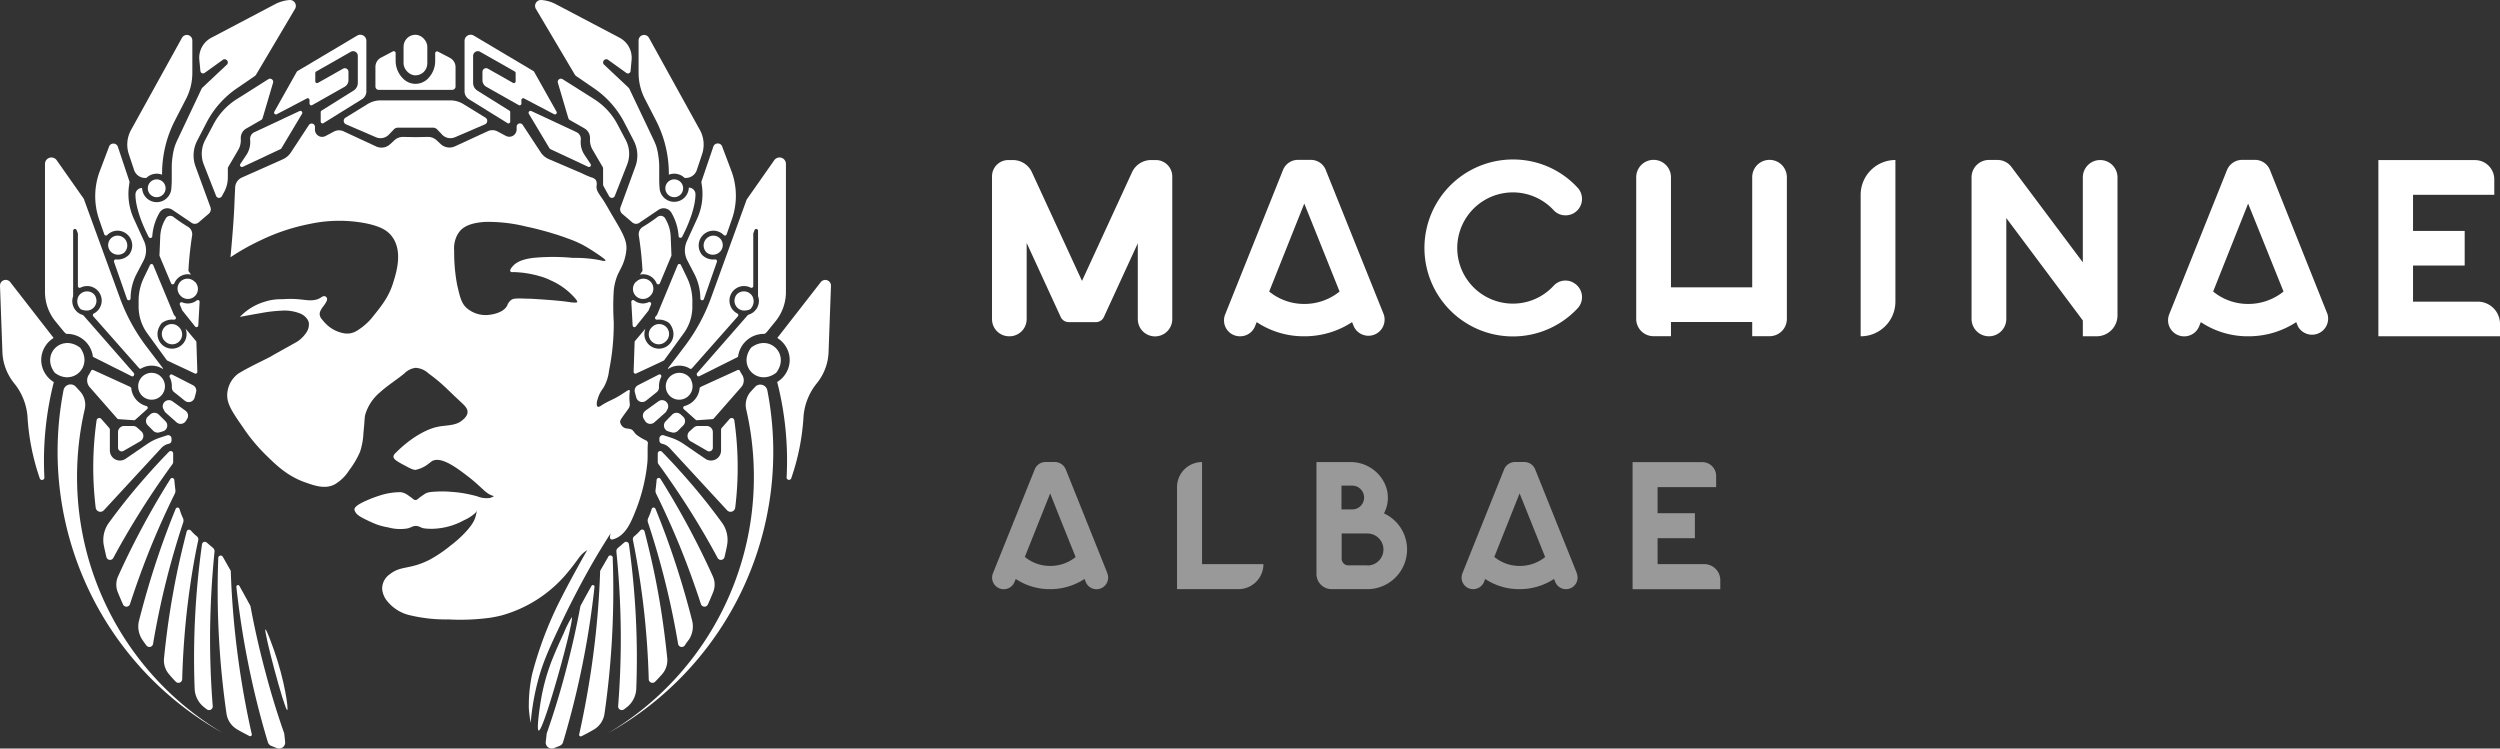 <svg xmlns="http://www.w3.org/2000/svg" viewBox="0 0 529.53 158.55"><rect x="0" y="0" width="529.53" height="158.55" fill="#333333" stroke="none"/><defs><style>.cls-1{fill:#fff;}.cls-2{fill:#999;}</style></defs><g id="Слой_2" data-name="Слой 2"><g id="Логотипы"><path class="cls-1" d="M21.47,88.75l1.65,1.88a.58.58,0,0,1,.15.38v4.4a2.13,2.13,0,0,0,3.34,1.76l4.56-3.12a10.79,10.79,0,0,1,2.72-1.35l1.52-.5a.71.71,0,0,1,.92.67v.44a.69.69,0,0,1-.56.68h0a3,3,0,0,0-1.59.9L22,108.08a1,1,0,0,1-1.73-.56,70.51,70.51,0,0,1,.19-18.47A.57.57,0,0,1,21.47,88.75Z"/><circle class="cls-1" cx="33.19" cy="39.88" r="1.89"/><path class="cls-1" d="M40.74,8.54v6.9a12.06,12.06,0,0,1-1.33,5.5L37.06,25.5a24.7,24.7,0,0,0-2.73,11.31V37a3.14,3.14,0,0,0-3.33.69h-.28A2.46,2.46,0,0,1,28.4,36l-1.11-3.34a6.4,6.4,0,0,1,.46-5.12L38.55,8A1.17,1.17,0,0,1,40.74,8.54Z"/><path class="cls-1" d="M8.73,76.29a5.5,5.5,0,0,1,2.53-4.64h0l.08-.09L2.17,59.76A1.21,1.21,0,0,0,0,60.55l.51,14a10.9,10.9,0,0,0,.7,3.5A11.15,11.15,0,0,0,3,81.18a12.74,12.74,0,0,1,2.82,7,48.79,48.79,0,0,0,2.58,13.07.5.5,0,0,0,1-.2,67.65,67.65,0,0,1,2-20.12A5.53,5.53,0,0,1,8.73,76.29Z"/><path class="cls-1" d="M41.23,84.2l.3-1.12a1.29,1.29,0,0,0-.66-1.49l-4.4-2.25a.38.38,0,0,0-.53.22.35.35,0,0,0,0,.3,4.38,4.38,0,0,1,.46,2V82a1.26,1.26,0,0,0,.48,1.06l2.26,1.81A1.3,1.3,0,0,0,41.23,84.2Z"/><path class="cls-1" d="M39.33,89.22l.3-.47A1.31,1.31,0,0,0,39.3,87l-2.77-2a1.29,1.29,0,0,0-1.6.07h0a1.29,1.29,0,0,0-.3,1.61l.22.41a1.27,1.27,0,0,0,.27.34l2.25,2A1.3,1.3,0,0,0,39.33,89.22Z"/><path class="cls-1" d="M33.6,87.79a1.31,1.31,0,0,0-1.79,0l-.48.44a1.29,1.29,0,0,0,0,1.88l1.13,1.14a1.33,1.33,0,0,0,1.27.34l.73-.21A1.29,1.29,0,0,0,35,89.17Z"/><path class="cls-1" d="M28.21,90.23h-1.9A1.3,1.3,0,0,0,25,91.54l0,3.3a.78.78,0,0,0,1.16.67l3.56-2.05a1.3,1.3,0,0,0,.21-2.1l-.89-.8A1.28,1.28,0,0,0,28.21,90.23Z"/><path class="cls-1" d="M31.76,56.15l-1.27,2.64a11.26,11.26,0,0,0-1.13,4.83l0,1.24a9.66,9.66,0,0,0,1.84,5.75l4.11,5.66a.44.44,0,0,0,.15.12l5.8,2.72a.38.38,0,0,0,.54-.36l-.2-6.29a.46.46,0,0,0-.09-.23l-2.21-2.62a3,3,0,0,1,.22,1.16,3.07,3.07,0,0,1-3.08,3.08c-2.42,0-4.19-2.8-2.26-5.33l.1-.1a3.65,3.65,0,0,1,2.57-.71.38.38,0,0,0,.32-.63l-.3-.36a.21.21,0,0,1-.06-.1L32.46,56.17A.38.38,0,0,0,31.76,56.15Z"/><path class="cls-1" d="M39.87,48.07A34.85,34.85,0,0,1,36.8,46a1.1,1.1,0,0,0-1.7.28l-.16.29a8,8,0,0,0-1,3.55L33.78,54a.3.3,0,0,0,0,.16L36.23,60a.38.38,0,0,0,.7,0,3.09,3.09,0,0,1,2.85-1.91,2.93,2.93,0,0,1,.67.08l-.48-.7a.44.44,0,0,1-.06-.16,74.75,74.75,0,0,1,.79-7.47A1.82,1.82,0,0,0,39.87,48.07Z"/><path class="cls-1" d="M38.64,65.79l2.68,3.36a.38.38,0,0,0,.68-.21l.28-5a.37.37,0,0,0-.61-.3,3.08,3.08,0,0,1-3.07.4.38.38,0,0,0-.5.5l.49,1.18A.26.26,0,0,0,38.64,65.79Z"/><path class="cls-1" d="M22.09,49.64a.38.38,0,0,0,.63.13,3.1,3.1,0,0,1,2.19-.91,3.14,3.14,0,0,1,2.49,5l-.07.09a3.34,3.34,0,0,1-2.77,1,.39.39,0,0,0-.41.51l2.76,7.9a.39.39,0,0,0,.75-.13A11.4,11.4,0,0,1,28.94,58l1.47-2.81a4.73,4.73,0,0,0,.1-4.12l-2.16-4.73a12.62,12.62,0,0,1-.93-7.57l0-.13a.44.44,0,0,0,0-.2L25,31.19a1,1,0,0,0-1.95,0l-1.89,5A15.07,15.07,0,0,0,21,46.49Z"/><path class="cls-1" d="M13.63,70.37l0,0,.42.35h.16a5.51,5.51,0,0,1,5.47,4.84l.07.06,8.12,4.06a.37.37,0,0,0,.49-.14l0-.06a.38.38,0,0,0,0-.45L17.69,66.83a.36.36,0,0,0-.18-.12,3.07,3.07,0,0,1-2.2-2.95,3,3,0,0,1,.18-1,.5.5,0,0,0,0-.12V48.88a.38.38,0,0,1,.74-.13l.27.71a.51.51,0,0,1,0,.13v11a.38.38,0,0,0,.55.34,3.08,3.08,0,0,1,2.82,5.48.38.38,0,0,0-.11.59l9.72,11A.38.38,0,0,0,30,78a4.34,4.34,0,0,1,4.48.15l.05-.13L31,73.38a39.12,39.12,0,0,1-5.6-10.27L17.81,42.28a.22.22,0,0,0,0-.08L12,33.93a1.36,1.36,0,0,0-2.47.78V61.77A9.88,9.88,0,0,0,11.69,68Z"/><path class="cls-1" d="M52.18,27.21l3.13-1.79a.7.7,0,0,0,.31-.39l2.22-7.51a.67.67,0,0,0-1-.75L50.15,21a14.1,14.1,0,0,0-4.9,5.27l-1.78,3.37a6.26,6.26,0,0,0-.3,5.23l2.6,6.62a.67.67,0,0,0,1.21.08l.48-.86a6.59,6.59,0,0,0,.8-3.13V35.69a.63.63,0,0,1,.09-.33l2.13-3.64A4,4,0,0,0,51,29.47v-.13A2.32,2.32,0,0,1,52.18,27.21Z"/><path class="cls-1" d="M27.81,82.26c0-.14-.09-.26-.54-.46l-7.49-3.42a.38.38,0,0,0-.51.18,4.69,4.69,0,0,1-.44.79A2.18,2.18,0,0,0,19,82l5.83,6.65a.36.36,0,0,0,.26.13l3.28.23a.37.37,0,0,0,.28-.1l2.52-2.26A.38.38,0,0,0,31,86,4.33,4.33,0,0,1,27.81,82.26Z"/><path class="cls-1" d="M26.32,53.49l.1-.1a2.08,2.08,0,0,0-1.51-3.48,2,2,0,0,0-2,2,0,0,0,0,0,0,0,2,2,0,0,0,.47,1.29h0A2.12,2.12,0,0,0,26.32,53.49Z"/><path class="cls-1" d="M19.92,62.34a.47.47,0,0,0-.1-.1,2.09,2.09,0,0,0-3.28.69,2.34,2.34,0,0,0,.5,2.51.47.47,0,0,0,.19.12,3.08,3.08,0,0,0,1.45.2A2.08,2.08,0,0,0,19.92,62.34Z"/><path class="cls-1" d="M41.21,59.66a2.09,2.09,0,0,0-3,2.94.28.28,0,0,0,.09.1,2.09,2.09,0,0,0,3-3A.28.28,0,0,0,41.21,59.66Z"/><path class="cls-1" d="M37.85,69.24a2.1,2.1,0,0,0-2.94,3l.1.09a2.09,2.09,0,0,0,2.94-3A.47.47,0,0,0,37.85,69.24Z"/><path class="cls-1" d="M33.88,79.59a2.85,2.85,0,0,0-3.16-.26,2.87,2.87,0,0,0-1.11,1.13.31.31,0,0,0-.05.1,2.77,2.77,0,0,0-.29,1.25,2.93,2.93,0,0,0,.17,1,2.85,2.85,0,0,0,2.67,1.85,2.81,2.81,0,0,0,1.72-.58,2.89,2.89,0,0,0,.57-.59,2.84,2.84,0,0,0-.52-3.88Z"/><path class="cls-1" d="M17,73.68l-.1-.09C13,70.72,8.68,75,11.55,78.9l.09.09C15.5,81.84,19.8,77.54,17,73.68Z"/><path class="cls-1" d="M63.52,23.49,53.88,28a1.59,1.59,0,0,0-.9,1.6,4.87,4.87,0,0,1-.79,3.21l-1.28,1.92a.41.41,0,0,0,.52.6l8-3.75a.37.37,0,0,0,.18-.17l4.4-7.37A.42.42,0,0,0,63.52,23.49Z"/><path class="cls-1" d="M75.65,7.54,63,15.06a.32.32,0,0,0-.14.14l-4.76,8.47a.39.39,0,0,0,.51.53L65,20.85a.38.38,0,0,1,.56.34v.74a.38.38,0,0,0,.57.33L73,18.38a1.61,1.61,0,0,0,.81-1.4V15.22a.77.77,0,0,0-1.15-.67l-5.31,3a.38.38,0,0,1-.57-.33V15.47a.4.4,0,0,1,.2-.33L74.25,11a1,1,0,0,1,1.54.89v5.67a1.93,1.93,0,0,1-.9,1.63l-6.78,4.24a.39.39,0,0,0-.18.33v2a.38.38,0,0,0,.58.32L76.7,21a1.94,1.94,0,0,0,.9-1.64V8.65A1.29,1.29,0,0,0,75.65,7.54Z"/><path class="cls-1" d="M16.32,101a63.4,63.4,0,0,1,1.62-14.28A4.23,4.23,0,0,0,17,82.94l-.92-1a1.47,1.47,0,0,0-1.24-.51,1.51,1.51,0,0,0-1.38,1.2,68.21,68.21,0,0,0,33.78,72.65A63,63,0,0,1,16.32,101Z"/><path class="cls-1" d="M22.54,118a.79.79,0,0,0,1.46.18q2.2-4.11,4.87-8.45c2.55-4.15,5.13-7.95,7.65-11.41a.84.84,0,0,0,.16-.51c0-.63,0-1.21,0-1.75a.52.52,0,0,0-.9-.36c-2.31,2.35-4.69,5-7.1,7.84-2.05,2.45-3.92,4.86-5.61,7.18A6.19,6.19,0,0,0,22,115.58C22.16,116.39,22.35,117.19,22.54,118Z"/><path class="cls-1" d="M26.07,128.05a.79.79,0,0,0,1.46-.09c1.31-4,2.86-8.34,4.7-12.81,1.56-3.77,3.17-7.3,4.79-10.58a1.37,1.37,0,0,0,.13-.77c-.09-.71-.16-1.43-.23-2.15a.45.45,0,0,0-.82-.21c-2.17,3.44-4.35,7.19-6.49,11.24q-2.55,4.84-4.6,9.4a4.25,4.25,0,0,0-.08,3.3Q25.47,126.73,26.07,128.05Z"/><path class="cls-1" d="M31,136.69a.78.78,0,0,0,1.42-.31c.72-4.25,1.64-8.79,2.84-13.55,1.09-4.34,2.3-8.41,3.55-12.19a1.25,1.25,0,0,0-.07-.93,14,14,0,0,1-.73-1.93.43.43,0,0,0-.8,0c-1.29,3.16-2.56,6.53-3.76,10.1-1.61,4.76-2.91,9.3-4,13.56a5.11,5.11,0,0,0,.65,4C30.36,135.82,30.65,136.26,31,136.69Z"/><path class="cls-1" d="M37.24,144.4a.79.79,0,0,0,1.35-.53c.12-4.5.43-9.36,1-14.51C40.21,124,41,119,42,114.39a.79.79,0,0,0-.29-.78,8.64,8.64,0,0,1-.92-.85l-.39-.41a.51.51,0,0,0-.86.22c-1,3.92-2,8.13-2.8,12.63-.93,5-1.56,9.81-2,14.25a4.46,4.46,0,0,0,1.12,3.42C36.28,143.39,36.75,143.9,37.24,144.4Z"/><path class="cls-1" d="M45.44,116.86a.91.91,0,0,0-.31-.79l-1.34-1.15a.6.6,0,0,0-1,.36c-.69,4.92-1.23,10.31-1.5,16.12-.24,5.14-.23,10-.06,14.46a5.24,5.24,0,0,0,2,3.94c.18.15.38.3.57.44a.78.78,0,0,0,1.26-.68c-.38-4.81-.6-10-.56-15.59C44.56,127.82,44.91,122.09,45.44,116.86Z"/><path class="cls-1" d="M50.37,138.91c-.86-6.47-1.31-12.5-1.49-18h0L47.23,118a.52.52,0,0,0-1,.24c-.2,5.37-.18,11.25.19,17.57.32,5.47.87,10.59,1.55,15.32a4.65,4.65,0,0,0,2.29,3.38c.84.49,1.71.95,2.58,1.39a.34.34,0,0,0,.49-.38C52.2,150.48,51.16,144.92,50.37,138.91Z"/><path class="cls-1" d="M60.2,155.34h0c-1.41-4-2.78-8.4-4-13.07-1.31-4.87-2.34-9.52-3.15-13.9h0c-.71-1.33-1.51-2.77-2.34-4.26a.34.34,0,0,0-.64.2c.54,5,1.34,10.43,2.49,16.16,1.21,6.07,2.65,11.66,4.17,16.71a1.26,1.26,0,0,0,.73.81l1.22.48a1.28,1.28,0,0,0,1.72-1.3Z"/><path class="cls-1" d="M56.23,133.33c-.47.15,4.08,17.19,4.61,17.07.32-.07-.55-6.29-2.77-12.6C57.7,136.75,56.45,133.26,56.23,133.33Z"/><path class="cls-1" d="M32.25,50.11A11.48,11.48,0,0,1,33.82,45a1.92,1.92,0,0,1,2.69-.56l3.9,2.63a1.19,1.19,0,0,0,.33.22h0a1.22,1.22,0,0,0,1.33-.18l2.15-1.84a1.26,1.26,0,0,0,.36-1.37l-3.16-8.62a6.83,6.83,0,0,1,.36-5.51l2-3.86a19.77,19.77,0,0,1,6.32-7.15l3.82-2.62a1.12,1.12,0,0,0,.36-.39l8.23-13.9A1.25,1.25,0,0,0,61.37,0a8,8,0,0,0-3.13.9L44.75,8a4.8,4.8,0,0,0-2.53,4.68l.23,2.37a.56.56,0,0,0,.88.4l3.94-2.83a.68.68,0,0,1,.86,1l-5.2,4.89a1.07,1.07,0,0,0-.27.37L37.52,29.76a10.44,10.44,0,0,0-.42,1h0v0a11.63,11.63,0,0,0-.52,2.23,14.47,14.47,0,0,0-.2,2.39c0,.41,0,1.33,0,2.7,0,.79-.06,1.43-.09,1.87a3.1,3.1,0,0,1-6.19-.14,1.41,1.41,0,0,0-1.41,1.37c0,2.68,1.36,6.23,2.8,9A.41.41,0,0,0,32.25,50.11Z"/><path class="cls-1" d="M102.71,26.34l-6.34,2.73a2.44,2.44,0,0,1-2.72-.55l-1.06-1.11a1.19,1.19,0,0,0-.87-.37H84.29a1.19,1.19,0,0,0-.87.37l-1.06,1.11a2.44,2.44,0,0,1-2.72.55L73.3,26.34a.8.8,0,0,1-.11-1.42l4.66-2.87a5.31,5.31,0,0,1,2.8-.79H95.36a5.31,5.31,0,0,1,2.8.79l4.66,2.87A.8.8,0,0,1,102.71,26.34Z"/><path class="cls-1" d="M96.49,14.2v4.14a.7.7,0,0,1-.7.69H80.22a.69.69,0,0,1-.7-.69V14.2a2.22,2.22,0,0,1,1.19-2l2.5-1.31a.4.4,0,0,1,.59.36v1.63a5.31,5.31,0,0,0,1.56,3.75A3.73,3.73,0,0,0,88,17.76h0a3.73,3.73,0,0,0,2.62-1.09,5.31,5.31,0,0,0,1.56-3.75V11.29a.4.4,0,0,1,.59-.36l2.5,1.31A2.22,2.22,0,0,1,96.49,14.2Z"/><path class="cls-1" d="M154.53,88.75l-1.65,1.88a.58.58,0,0,0-.15.38v4.4a2.13,2.13,0,0,1-3.34,1.76l-4.56-3.12a10.79,10.79,0,0,0-2.72-1.35l-1.52-.5a.71.71,0,0,0-.92.67v.44a.7.7,0,0,0,.56.68h0a3.06,3.06,0,0,1,1.6.9L154,108.08a1,1,0,0,0,1.73-.56,70.08,70.08,0,0,0-.19-18.47A.57.57,0,0,0,154.53,88.75Z"/><circle class="cls-1" cx="142.81" cy="39.88" r="1.89"/><path class="cls-1" d="M135.26,8.54v6.9a12.06,12.06,0,0,0,1.33,5.5l2.35,4.56a24.7,24.7,0,0,1,2.73,11.31V37a3.08,3.08,0,0,1,1.14-.21,3.12,3.12,0,0,1,2.2.9h.27A2.45,2.45,0,0,0,147.6,36l1.11-3.34a6.4,6.4,0,0,0-.46-5.12L137.45,8A1.17,1.17,0,0,0,135.26,8.54Z"/><path class="cls-1" d="M167.27,76.29a5.5,5.5,0,0,0-2.53-4.64h0l-.08-.09,9.18-11.79a1.21,1.21,0,0,1,2.17.79l-.51,14a10.9,10.9,0,0,1-.7,3.5,11.12,11.12,0,0,1-1.77,3.1,12.75,12.75,0,0,0-2.83,7,48.4,48.4,0,0,1-2.58,13.07.5.5,0,0,1-1-.2,67.32,67.32,0,0,0-2-20.12A5.5,5.5,0,0,0,167.27,76.29Z"/><path class="cls-1" d="M134.77,84.2l-.3-1.12a1.29,1.29,0,0,1,.67-1.49l4.39-2.25a.38.38,0,0,1,.51.52,4.38,4.38,0,0,0-.46,2V82a1.26,1.26,0,0,1-.48,1.06l-2.26,1.81A1.3,1.3,0,0,1,134.77,84.2Z"/><path class="cls-1" d="M136.67,89.22l-.3-.47A1.31,1.31,0,0,1,136.7,87l2.77-2a1.29,1.29,0,0,1,1.6.07h0a1.3,1.3,0,0,1,.31,1.61l-.22.41a1.5,1.5,0,0,1-.27.34l-2.26,2A1.3,1.3,0,0,1,136.67,89.22Z"/><path class="cls-1" d="M142.4,87.79a1.31,1.31,0,0,1,1.79,0l.48.44a1.29,1.29,0,0,1,.05,1.88l-1.13,1.14a1.32,1.32,0,0,1-1.27.34l-.73-.21a1.29,1.29,0,0,1-.57-2.17Z"/><path class="cls-1" d="M147.79,90.23h1.9a1.3,1.3,0,0,1,1.3,1.31l0,3.3a.78.78,0,0,1-1.16.67l-3.56-2.05a1.31,1.31,0,0,1-.21-2.1l.89-.8A1.28,1.28,0,0,1,147.79,90.23Z"/><path class="cls-1" d="M144.24,56.15l1.27,2.64a11.42,11.42,0,0,1,1.14,4.83v1.24a9.59,9.59,0,0,1-1.84,5.75l-4.11,5.66a.53.53,0,0,1-.14.12l-5.81,2.72a.38.38,0,0,1-.54-.36l.21-6.29a.38.38,0,0,1,.08-.23l2.21-2.62a3.19,3.19,0,0,0-.22,1.16,3.07,3.07,0,0,0,3.08,3.08c2.42,0,4.19-2.8,2.26-5.33l-.1-.1a3.63,3.63,0,0,0-2.56-.71.38.38,0,0,1-.33-.63l.3-.36a.21.21,0,0,0,.06-.1l4.33-10.45A.38.38,0,0,1,144.24,56.15Z"/><path class="cls-1" d="M136.13,48.07A34.85,34.85,0,0,0,139.2,46a1.11,1.11,0,0,1,1.71.28l.15.29a7.87,7.87,0,0,1,1,3.55l.16,3.86a.45.45,0,0,1,0,.16L139.77,60a.38.38,0,0,1-.7,0,3.09,3.09,0,0,0-2.85-1.91,2.93,2.93,0,0,0-.67.08l.48-.7a.44.44,0,0,0,.06-.16,74.75,74.75,0,0,0-.79-7.47A1.82,1.82,0,0,1,136.13,48.07Z"/><path class="cls-1" d="M137.36,65.79l-2.68,3.36a.38.38,0,0,1-.68-.21l-.28-5a.37.37,0,0,1,.61-.3,3.12,3.12,0,0,0,1.89.64A3.07,3.07,0,0,0,137.4,64a.38.38,0,0,1,.5.5l-.49,1.18A.26.26,0,0,1,137.36,65.79Z"/><path class="cls-1" d="M153.91,49.64a.38.38,0,0,1-.63.13,3.08,3.08,0,0,0-2.19-.91,3.14,3.14,0,0,0-2.49,5l.07.09a3.34,3.34,0,0,0,2.77,1,.38.38,0,0,1,.41.51l-2.76,7.9a.39.39,0,0,1-.75-.13A11.4,11.4,0,0,0,147.06,58l-1.46-2.81a4.69,4.69,0,0,1-.11-4.12l2.16-4.73a12.55,12.55,0,0,0,.93-7.57l0-.13a.34.34,0,0,1,0-.2l2.48-7.28a1,1,0,0,1,1.95,0l1.89,5a15.07,15.07,0,0,1,.12,10.3Z"/><path class="cls-1" d="M162.38,70.37a.12.12,0,0,0,0,0l-.42.35h-.16a5.51,5.51,0,0,0-5.47,4.84l-.07.06-8.12,4.06a.37.37,0,0,1-.49-.14l0-.06a.38.38,0,0,1,0-.45l10.71-12.25a.36.36,0,0,1,.18-.12,3.08,3.08,0,0,0,2.21-2.95,3,3,0,0,0-.19-1,.5.5,0,0,1,0-.12V48.88a.38.38,0,0,0-.74-.13l-.27.71a.51.51,0,0,0,0,.13v11a.38.38,0,0,1-.55.34,3.08,3.08,0,0,0-2.82,5.48.38.38,0,0,1,.11.59l-9.72,11A.38.38,0,0,1,146,78a4.34,4.34,0,0,0-4.48.15l-.05-.13L145,73.38a39.12,39.12,0,0,0,5.6-10.27l7.55-20.83a.56.56,0,0,1,.05-.08L164,33.93a1.36,1.36,0,0,1,2.47.78V61.77A9.88,9.88,0,0,1,164.31,68Z"/><path class="cls-1" d="M123.82,27.21l-3.13-1.79a.7.7,0,0,1-.31-.39l-2.22-7.51a.67.67,0,0,1,1-.75L125.85,21a14.1,14.1,0,0,1,4.9,5.27l1.78,3.37a6.26,6.26,0,0,1,.3,5.23l-2.6,6.62a.67.67,0,0,1-1.21.08l-1.2-2.17a.73.73,0,0,1-.08-.33V35.69a.63.63,0,0,0-.09-.33l-2.13-3.64a4,4,0,0,1-.55-2.25v-.13A2.35,2.35,0,0,0,123.82,27.21Z"/><path class="cls-1" d="M148.19,82.26c0-.14.09-.26.54-.46l7.5-3.42a.38.38,0,0,1,.5.18,4.69,4.69,0,0,0,.44.79A2.18,2.18,0,0,1,157,82l-5.83,6.65a.36.36,0,0,1-.26.13l-3.28.23a.37.37,0,0,1-.28-.1l-2.52-2.26A.38.38,0,0,1,145,86,4.33,4.33,0,0,0,148.19,82.26Z"/><path class="cls-1" d="M149.68,53.49a.47.47,0,0,1-.1-.1,2.08,2.08,0,0,1,1.51-3.48,2,2,0,0,1,2,2,0,0,0,0,1,0,0,2,2,0,0,1-.47,1.29h0A2.12,2.12,0,0,1,149.68,53.49Z"/><path class="cls-1" d="M156.08,62.34a.47.47,0,0,1,.1-.1,2.09,2.09,0,0,1,3.28.69,2.34,2.34,0,0,1-.5,2.51.47.47,0,0,1-.19.12,3.05,3.05,0,0,1-1.44.2A2.08,2.08,0,0,1,156.08,62.34Z"/><path class="cls-1" d="M134.79,59.66a2.09,2.09,0,0,1,3,2.94l-.1.1a2.09,2.09,0,0,1-3-3A.28.28,0,0,1,134.79,59.66Z"/><path class="cls-1" d="M138.15,69.24a2.1,2.1,0,0,1,2.94,3l-.1.09a2.09,2.09,0,0,1-2.94-3A.47.47,0,0,1,138.15,69.24Z"/><path class="cls-1" d="M142.12,79.59a2.85,2.85,0,0,1,4.28.87,1,1,0,0,1,0,.1,2.77,2.77,0,0,1,.29,1.25,2.93,2.93,0,0,1-.17,1,2.85,2.85,0,0,1-2.67,1.85,2.81,2.81,0,0,1-1.72-.58,2.89,2.89,0,0,1-.57-.59,2.84,2.84,0,0,1,.52-3.88Z"/><path class="cls-1" d="M159.06,73.68l.09-.09c3.85-2.87,8.18,1.45,5.3,5.31a.76.76,0,0,1-.09.09C160.5,81.84,156.2,77.54,159.06,73.68Z"/><path class="cls-1" d="M112.48,23.49,122.12,28a1.59,1.59,0,0,1,.9,1.6,4.87,4.87,0,0,0,.79,3.21l1.28,1.92a.41.41,0,0,1-.52.6l-8-3.75a.37.37,0,0,1-.18-.17L112,24.08A.42.42,0,0,1,112.48,23.49Z"/><path class="cls-1" d="M100.35,7.54,113,15.06a.35.35,0,0,1,.13.14l4.76,8.47a.39.39,0,0,1-.51.53L111,20.85a.38.38,0,0,0-.56.34v.74a.38.38,0,0,1-.57.33L103,18.38a1.61,1.61,0,0,1-.81-1.4V15.22a.77.77,0,0,1,1.16-.67l5.3,3a.38.38,0,0,0,.57-.33V15.47a.41.41,0,0,0-.19-.33L101.75,11a1,1,0,0,0-1.54.89v5.67a1.93,1.93,0,0,0,.9,1.63l6.78,4.24a.37.37,0,0,1,.18.33v2a.38.38,0,0,1-.58.32L99.3,21a1.94,1.94,0,0,1-.9-1.64V8.65A1.29,1.29,0,0,1,100.35,7.54Z"/><path class="cls-1" d="M159.68,101a63.4,63.4,0,0,0-1.62-14.28,4.26,4.26,0,0,1,.93-3.74l.92-1a1.47,1.47,0,0,1,1.24-.51,1.51,1.51,0,0,1,1.38,1.2,68.21,68.21,0,0,1-33.78,72.65A63,63,0,0,0,159.68,101Z"/><path class="cls-1" d="M153.46,118a.79.79,0,0,1-1.46.18q-2.2-4.11-4.86-8.45c-2.56-4.15-5.14-7.95-7.66-11.41a.84.84,0,0,1-.16-.51c0-.63,0-1.21,0-1.75a.52.52,0,0,1,.9-.36c2.31,2.35,4.7,5,7.1,7.84,2.06,2.45,3.92,4.86,5.61,7.18a6.19,6.19,0,0,1,1.05,4.88C153.84,116.39,153.65,117.19,153.46,118Z"/><path class="cls-1" d="M149.93,128.05a.79.79,0,0,1-1.46-.09c-1.31-4-2.86-8.34-4.7-12.81-1.56-3.77-3.17-7.3-4.79-10.58a1.37,1.37,0,0,1-.13-.77c.09-.71.17-1.43.23-2.15a.45.45,0,0,1,.83-.21c2.16,3.44,4.34,7.19,6.48,11.24q2.55,4.84,4.6,9.4a4.2,4.2,0,0,1,.08,3.3Q150.53,126.73,149.93,128.05Z"/><path class="cls-1" d="M145.05,136.69a.78.78,0,0,1-1.42-.31c-.72-4.25-1.64-8.79-2.84-13.55-1.09-4.34-2.29-8.41-3.55-12.19a1.25,1.25,0,0,1,.07-.93,14,14,0,0,0,.73-1.93.43.43,0,0,1,.8,0c1.29,3.16,2.56,6.53,3.76,10.1,1.61,4.76,2.91,9.3,4,13.56a5.11,5.11,0,0,1-.65,4C145.64,135.82,145.35,136.26,145.05,136.69Z"/><path class="cls-1" d="M138.76,144.4a.79.79,0,0,1-1.35-.53c-.12-4.5-.43-9.36-1-14.51-.61-5.38-1.42-10.38-2.35-15a.79.79,0,0,1,.29-.78,8.64,8.64,0,0,0,.92-.85l.39-.41a.51.51,0,0,1,.86.22c1,3.92,2,8.13,2.81,12.63.92,5,1.55,9.81,2,14.25a4.46,4.46,0,0,1-1.12,3.42C139.72,143.39,139.25,143.9,138.76,144.4Z"/><path class="cls-1" d="M130.56,116.86a.91.91,0,0,1,.31-.79l1.34-1.15a.6.6,0,0,1,1,.36c.69,4.92,1.23,10.31,1.5,16.12.24,5.14.23,10,.06,14.46a5.23,5.23,0,0,1-2,3.94c-.19.15-.38.3-.58.44a.78.78,0,0,1-1.26-.68c.38-4.81.6-10,.56-15.59C131.44,127.82,131.09,122.09,130.56,116.86Z"/><path class="cls-1" d="M125.63,138.91c.86-6.47,1.31-12.5,1.49-18h0l1.66-2.87a.51.51,0,0,1,1,.24c.2,5.37.18,11.25-.19,17.57-.32,5.47-.87,10.59-1.55,15.32a4.65,4.65,0,0,1-2.29,3.38c-.84.49-1.7.95-2.58,1.39a.34.34,0,0,1-.49-.38C123.8,150.48,124.84,144.92,125.63,138.91Z"/><path class="cls-1" d="M115.8,155.34h0c1.41-4,2.78-8.4,4-13.07,1.3-4.87,2.33-9.52,3.14-13.9h0c.71-1.33,1.51-2.77,2.34-4.26a.34.34,0,0,1,.64.2c-.54,5-1.34,10.43-2.49,16.16-1.21,6.07-2.65,11.66-4.16,16.71a1.24,1.24,0,0,1-.74.81l-1.22.48a1.28,1.28,0,0,1-1.72-1.3Q115.71,156.24,115.8,155.34Z"/><path class="cls-1" d="M121.1,130.74c.66.21-5.95,24.3-7,24-.49-.11.18-4.88.62-7.27a42.78,42.78,0,0,1,2.47-8.33c.71-1.73,1.38-3.21,2.21-5A22,22,0,0,1,121.1,130.74Z"/><path class="cls-1" d="M143.75,50.11A11.48,11.48,0,0,0,142.18,45a1.92,1.92,0,0,0-2.69-.56l-3.9,2.63a1.19,1.19,0,0,1-.33.22h0a1.22,1.22,0,0,1-1.33-.18l-2.15-1.84a1.24,1.24,0,0,1-.35-1.37l3.15-8.62a6.83,6.83,0,0,0-.36-5.51l-2-3.86a19.77,19.77,0,0,0-6.32-7.15l-3.82-2.62a1.12,1.12,0,0,1-.36-.39l-8.23-13.9A1.25,1.25,0,0,1,114.63,0a8,8,0,0,1,3.13.9L131.25,8a4.8,4.8,0,0,1,2.53,4.68l-.22,2.37a.56.56,0,0,1-.89.4l-3.94-2.83a.68.68,0,0,0-.86,1l5.2,4.89a1.07,1.07,0,0,1,.27.37l5.14,10.81c.16.35.3.69.43,1h0v0a10.93,10.93,0,0,1,.52,2.23,14.47,14.47,0,0,1,.2,2.39c0,.41,0,1.33,0,2.7,0,.79.05,1.43.08,1.87a3.1,3.1,0,0,0,6.19-.14,1.41,1.41,0,0,1,1.41,1.37c0,2.68-1.36,6.23-2.8,9A.41.41,0,0,1,143.75,50.11Z"/><path class="cls-1" d="M107.72,64.08c-.11.2-.19.41-.31.62A2.81,2.81,0,0,1,107.72,64.08Z"/><path class="cls-1" d="M122.1,64.09a1.23,1.23,0,0,1-.76,0A1.78,1.78,0,0,0,122.1,64.09Z"/><path class="cls-1" d="M121.34,64.08a1.23,1.23,0,0,0,.76,0A1.78,1.78,0,0,1,121.34,64.08Zm-13.62,0a2.81,2.81,0,0,0-.31.62C107.53,64.49,107.61,64.28,107.72,64.08Z"/><path class="cls-1" d="M137.21,93.67l0,0a.9.9,0,0,0-.52-.45,9.51,9.51,0,0,1-2-1.25c-.3-.28-.47-.68-.81-.92-.53-.37-1.22-.16-1.75-.5a1.72,1.72,0,0,1-.78-1.18c0-.36.15-.57,1.18-2,.67-.91.73-1,.78-1.18.2-.59,0-.81,0-2s.2-1.44,0-1.57-1,.57-2.75,1.57c-1,.55-2,.93-3,1.57-.36.24-.94.73-1.14.12a2.73,2.73,0,0,1,.16-1.29,6.48,6.48,0,0,1,1.18-2.37A9.06,9.06,0,0,0,129,78.5a49.57,49.57,0,0,0,1-10.3,53,53,0,0,1,0-6.67,11.72,11.72,0,0,1,.73-3.08c.37-.91.91-1.74,1.26-2.66a10.26,10.26,0,0,0,.69-3c.13-2-1-3.77-3.12-7.38-.59-1-1.13-2-1.77-3-1-1.49-1.49-2-1.44-3a1.92,1.92,0,0,0-.14-1.28,1.82,1.82,0,0,0-1-.57c-.48-.18-1.17-.46-2-.87l-7-3a3.94,3.94,0,0,1-1.69-1.44l-3.8-5.79a.7.7,0,0,0-1.29.36l0,.59a1.59,1.59,0,0,1-.66,1.28,1.57,1.57,0,0,1-1.59.11l-1.88-1a2.3,2.3,0,0,0-2,0L96.35,31a2.73,2.73,0,0,1-3-.48l-.88-.82A2.69,2.69,0,0,0,90.57,29L88,29.05,85.44,29a2.64,2.64,0,0,0-1.91.72l-.88.81a2.69,2.69,0,0,1-3,.48L72.8,27.83a2.3,2.3,0,0,0-2,0l-1.88,1a1.57,1.57,0,0,1-1,.13,1.54,1.54,0,0,1-1.21-1.45l0-.66a.7.7,0,0,0-1.29-.36l-3.8,5.79a4,4,0,0,1-1.69,1.45L51.24,37.6a2.41,2.41,0,0,0-1.43,2.11c-.05,1-.11,2.42-.15,3.31h0c-.08,2.45-.35,6.18-.84,11.47a48.3,48.3,0,0,1,6.3-3.55A42.73,42.73,0,0,1,65.76,47.4a29.47,29.47,0,0,1,12.2,0c2.62.6,4.13,1.39,5.12,2.76,2.18,3,1,7.21.23,9.62-.94,3.13-2.49,5-4.7,7.74a13.19,13.19,0,0,1-2.81,2.41,4.09,4.09,0,0,1-2,.72c-.11,0-.29,0-.56,0a7.09,7.09,0,0,1-4-1.86,11.34,11.34,0,0,1-1.09-1.2,1.81,1.81,0,0,1-.43-.93c-.11-1,1-1.89,1.39-2.75a1,1,0,0,0,.16-.74.73.73,0,0,0-.39-.4c-.42-.16-.78.19-1.12.38-1.26.7-2.67.43-4,.29a21.82,21.82,0,0,0-2.29-.13c-.72,0-1.44.07-2.16.07a10.82,10.82,0,0,0-3.24.53,11.8,11.8,0,0,0-2.77,1.22,11.64,11.64,0,0,0-2.49,2c1.76-.35,3.24-.61,4.33-.79a30.46,30.46,0,0,1,4.52-.54,9,9,0,0,1,3.75.54A3.47,3.47,0,0,1,65,67.48a2.49,2.49,0,0,1,.4.79,3,3,0,0,1-.56,2.23,6.49,6.49,0,0,1-2.45,2.18c-5.15,2.87-4.76,2.67-5,2.82-2.29,1.19-4.7,2.28-6.9,3.62A5.76,5.76,0,0,0,48.18,83c-.34,2.26.88,4.07,3.35,7.61a36.48,36.48,0,0,0,4.59,5.57c2.3,2.27,4.7,4.65,8.55,6,1.84.64,4.17,1.52,6.24.41a9,9,0,0,0,3.06-3,18.76,18.76,0,0,0,2.28-3.86,14.71,14.71,0,0,0,.73-4c.31-3.07.21-3.19.39-3.93a9.77,9.77,0,0,1,3.1-4.69c1.61-1.46,3.48-2.62,5.17-4A4.13,4.13,0,0,1,88,77.91a4.35,4.35,0,0,1,2.76,1.18c2.89,2.12,3.41,2.85,6.69,5.91.93.86,1.64,1.5,1.58,2.36-.07,1-1.24,1.76-1.58,2-1.4.87-3.31.69-4.88,1.08,0,0-3.94.61-8.9,5.62a1,1,0,0,0-.33.66c0,.45.47.83,1.69,1.5,1.64.89,2.46,1.34,3,1.3a6.45,6.45,0,0,0,2.89-1.42c.53-.36.47-.37.66-.47,2-1,5.35,1.59,7.87,3.54,1.11.86,2.12,1.82,3.15,2.76a5.35,5.35,0,0,0,.47.38,4,4,0,0,0,1.08.62c.28.1.42.11.42.18s-.56.3-.86.37a5.22,5.22,0,0,1-2.68-.37,30.66,30.66,0,0,0-3.19-.69c-1-.15-1.74-.21-2.36-.25a21.42,21.42,0,0,0-2.69-.06c-1.5.07-2.26.11-2.89.56-.36.26-.75.49-1.1.78s-.5.45-.77.46-.44-.14-.78-.41-.68-.51-1.2-.85c0,0,0,0,0,0a3.28,3.28,0,0,0-1.17-.4,14.15,14.15,0,0,0-4.6.76,25.18,25.18,0,0,0-2.63,1c-2.28,1-2.57,1.55-2.57,1.91a1,1,0,0,0,.18.51c.33.61.88,1,3,2,.86.38,1.29.58,1.8.75a15.36,15.36,0,0,0,2.21.54,9.38,9.38,0,0,0,4.14.19c.54-.18.69-.25.69-.25a2.37,2.37,0,0,1,.5-.2,1.74,1.74,0,0,1,.47-.06,1.81,1.81,0,0,1,.52.07,2,2,0,0,1,.46.19,3,3,0,0,0,1,.28,12.54,12.54,0,0,0,2.6,0,14.51,14.51,0,0,0,5.67-1.77,8.43,8.43,0,0,0,2.31-1.48,3.21,3.21,0,0,0,.26-.3A2.25,2.25,0,0,0,101,108a7,7,0,0,1-.42,1.86c-.13.37-.64,1.62-2.86,3.75a24.64,24.64,0,0,1-2.21,1.89A29,29,0,0,1,91,118.56c-4.37,2.21-6,1.12-8.54,3.15a3.67,3.67,0,0,0-1.51,3.08,4.75,4.75,0,0,0,.81,2.2,8.65,8.65,0,0,0,4.79,3.26,32.75,32.75,0,0,0,8.43.95,47,47,0,0,0,8.8-.35c.85-.13,1.68-.3,2.51-.51a27.76,27.76,0,0,0,13.38-8.43,48.41,48.41,0,0,0,3-3.84c.06-.08.23-.29.47-.55a5.91,5.91,0,0,1,1.25-1c-.54.93-1.3,2.26-2.18,3.88-1.27,2.3-2.56,4.74-3.4,6.4a78.82,78.82,0,0,0-6.1,16,31.77,31.77,0,0,0-.7,6.42l0,.75a26.64,26.64,0,0,0,.4,3.15,51.2,51.2,0,0,1,1.57-9.06c1.12-4.17,2.58-7.24,5.51-13.39,0,0,3.13-6.54,6.7-12.6,1.33-2.26,3-4.87,3.13-5.08l0,0c0,.09-.27.9,0,1.17s.65,0,.78,0c2.39-.82,3.52-3.46,4.38-5.61A37.62,37.62,0,0,0,137.12,98c.12-1.33,0-2.67.1-4A1.08,1.08,0,0,0,137.21,93.67ZM121.86,54.62l-.56,0a44.68,44.68,0,0,0-8.34,0c-1.53.2-3.29.56-4.35,1.76-.17.2-.68.76-.52,1.06s.54.19.7.19a21.81,21.81,0,0,1,5.53.87,12.38,12.38,0,0,1,2.33.89,14.51,14.51,0,0,1,5.06,3.67c.52.59.6.8.53.93l-.06.07-.08,0a1.23,1.23,0,0,1-.76,0l-.14,0-.14,0-.45-.08h-.07c-1.36-.22-3.9-.46-8.26-.71h-.18c-.75,0-1.4-.05-1.95-.05-1.12,0-1.55.06-1.92.35l-.1.08a2.87,2.87,0,0,0-.39.46l0,0h0c-.11.2-.19.41-.31.62,0,0,0,0,0,0-1,1.87-4.2,2-4.39,2a6.08,6.08,0,0,1-4.11-1.42c-1.19-1-1.49-2.34-2.09-4.91a36.69,36.69,0,0,1-.64-7.26A6.23,6.23,0,0,1,96.74,50a5.76,5.76,0,0,1,.63-1c1.23-1.52,3.61-1.89,5.44-2a33.47,33.47,0,0,1,8.68,1c.69.14,1.38.3,2.08.47l1,.26c.68.18,1.37.37,2.05.57l.71.22q.66.19,1.32.42l.56.19.2.07.25.09c.72.26,1.42.51,2.12.8l.68.3.87.42.5.28c1.27.72,2.5,1.54,3.69,2.38.25.18.8.58.72.75s-1.21-.12-1.41-.16A27.76,27.76,0,0,0,121.86,54.62Z"/><rect class="cls-1" x="85.48" y="7.36" width="5.03" height="8.6" rx="2.52"/><path class="cls-1" d="M244.77,33.9h-1a4.44,4.44,0,0,0-4,2.6l-10.59,23-10.6-23a4.44,4.44,0,0,0-4-2.6h-1a3.46,3.46,0,0,0-3.46,3.48V67.6a3.63,3.63,0,0,0,3.62,3.63h.07a3.64,3.64,0,0,0,3.65-3.63V51.46l7.22,15.7a1.86,1.86,0,0,0,1.68,1.07h5.78a1.84,1.84,0,0,0,1.67-1.07L241,51.53V67.6a3.65,3.65,0,0,0,7.3,0V37.38A3.48,3.48,0,0,0,244.77,33.9Z"/><path class="cls-1" d="M293.08,66.56,280.81,36a3.4,3.4,0,0,0-3.15-2.14h-2.74A3.41,3.41,0,0,0,271.76,36L259.52,66.56a3.37,3.37,0,0,0,3.15,4.67,3.39,3.39,0,0,0,3.16-2.12l.35-.88a18,18,0,0,0,10.08,3,18.37,18.37,0,0,0,10.13-3l.35.88a3.42,3.42,0,0,0,6.34-2.55Zm-16.82-2.18a11.71,11.71,0,0,1-7.43-2.63l7.43-18.63,2.21,5.48,5.27,13.15A11.83,11.83,0,0,1,276.26,64.38Z"/><path class="cls-1" d="M333.35,59.92a3.4,3.4,0,0,0-4.25.58,11.66,11.66,0,0,1-8.64,3.81,11.78,11.78,0,1,1,8.64-19.77,3.37,3.37,0,0,0,2.48,1.07,3.42,3.42,0,0,0,2-.61,3.49,3.49,0,0,0,.6-5.22,18.55,18.55,0,0,0-13.7-6,18.74,18.74,0,1,0,13.7,31.5,3.47,3.47,0,0,0-.81-5.34Z"/><path class="cls-1" d="M374.81,33.86a3.67,3.67,0,0,0-3.67,3.68V60.86H353.93V37.54a3.68,3.68,0,1,0-7.36,0v30a3.66,3.66,0,0,0,3.69,3.67h3.67v-3h17.21v3h3.67a3.66,3.66,0,0,0,3.67-3.67v-30A3.68,3.68,0,0,0,374.81,33.86Z"/><path class="cls-1" d="M394.11,41.23v30a7.34,7.34,0,0,0,7.36-7.34v-30A7.37,7.37,0,0,0,394.11,41.23Z"/><path class="cls-1" d="M444.84,33.9a3.67,3.67,0,0,0-3.67,3.67v18l-15.12-20.2a3.68,3.68,0,0,0-2.92-1.49h-1.84a3.68,3.68,0,0,0-3.69,3.67v30a3.68,3.68,0,0,0,7.36,0V46.19l16.21,21.69v3.35h2.91a4.42,4.42,0,0,0,4.43-4.44V37.57A3.67,3.67,0,0,0,444.84,33.9Z"/><path class="cls-1" d="M524.81,63.89h-13.7V56.25h10.94V48.91H511.11V41.26h17.21V38a4.09,4.09,0,0,0-4.09-4.09H503.77V71.23h25.76V68.6A4.72,4.72,0,0,0,524.81,63.89Z"/><path class="cls-1" d="M493,66.56,480.8,36a3.42,3.42,0,0,0-3.16-2.14H474.9A3.48,3.48,0,0,0,471.71,36L459.47,66.56a3.64,3.64,0,0,0-.25,1.28,3.42,3.42,0,0,0,6.59,1.27l.35-.88a17.92,17.92,0,0,0,10.06,3,18.38,18.38,0,0,0,10.15-3l.35.88A3.41,3.41,0,0,0,493,66.56Zm-16.82-2.18a11.64,11.64,0,0,1-7.41-2.63l7.41-18.63,2.21,5.48,5.29,13.15A11.87,11.87,0,0,1,476.22,64.38Z"/><path class="cls-2" d="M254.61,119.49V97.87a5.3,5.3,0,0,0-5.3,5.3v21.62h13a5.3,5.3,0,0,0,5.3-5.3Z"/><path class="cls-2" d="M293.14,108.74a7.05,7.05,0,0,0-.07-6.76,8,8,0,0,0-7.13-4.11h-7.1v23.71a3.22,3.22,0,0,0,3.22,3.21h7.53a8.41,8.41,0,0,0,3.55-16.05Zm-9-5.88h2.28a2.52,2.52,0,0,1,2.51,2.54,2.5,2.5,0,0,1-2.51,2.5h-2.28Zm5.46,16.89h-4a1.41,1.41,0,0,1-1.42-1.39V113h5.46a3.39,3.39,0,1,1,0,6.78Z"/><path class="cls-2" d="M234.56,121.42l-8.82-22a2.53,2.53,0,0,0-2.3-1.56h-2a2.46,2.46,0,0,0-2.27,1.56l-8.85,22a2.46,2.46,0,0,0,4.57,1.84l.26-.63a13,13,0,0,0,7.27,2.16,13.19,13.19,0,0,0,7.29-2.16l.26.63a2.46,2.46,0,0,0,4.57-1.84Zm-12.12-1.55a8.37,8.37,0,0,1-5.37-1.91l5.37-13.45,1.58,4,3.81,9.48A8.49,8.49,0,0,1,222.44,119.87Z"/><path class="cls-2" d="M334,121.42l-8.83-22a2.48,2.48,0,0,0-2.28-1.56h-2a2.48,2.48,0,0,0-2.3,1.56l-8.83,22a2.79,2.79,0,0,0-.18.93,2.44,2.44,0,0,0,2.46,2.44,2.5,2.5,0,0,0,2.3-1.53l.23-.63a13,13,0,0,0,7.27,2.16,13.29,13.29,0,0,0,7.32-2.16l.26.63a2.45,2.45,0,0,0,4.55-1.84Zm-12.13-1.55a8.41,8.41,0,0,1-5.36-1.91l5.36-13.45,1.61,4,3.8,9.48A8.48,8.48,0,0,1,321.84,119.87Z"/><path class="cls-2" d="M361,119.49H351.1V114H359v-5.3H351.1v-5.52h12.4v-2.35a2.94,2.94,0,0,0-2.95-2.95H345.8v26.92h18.58v-1.9A3.4,3.4,0,0,0,361,119.49Z"/></g></g></svg>